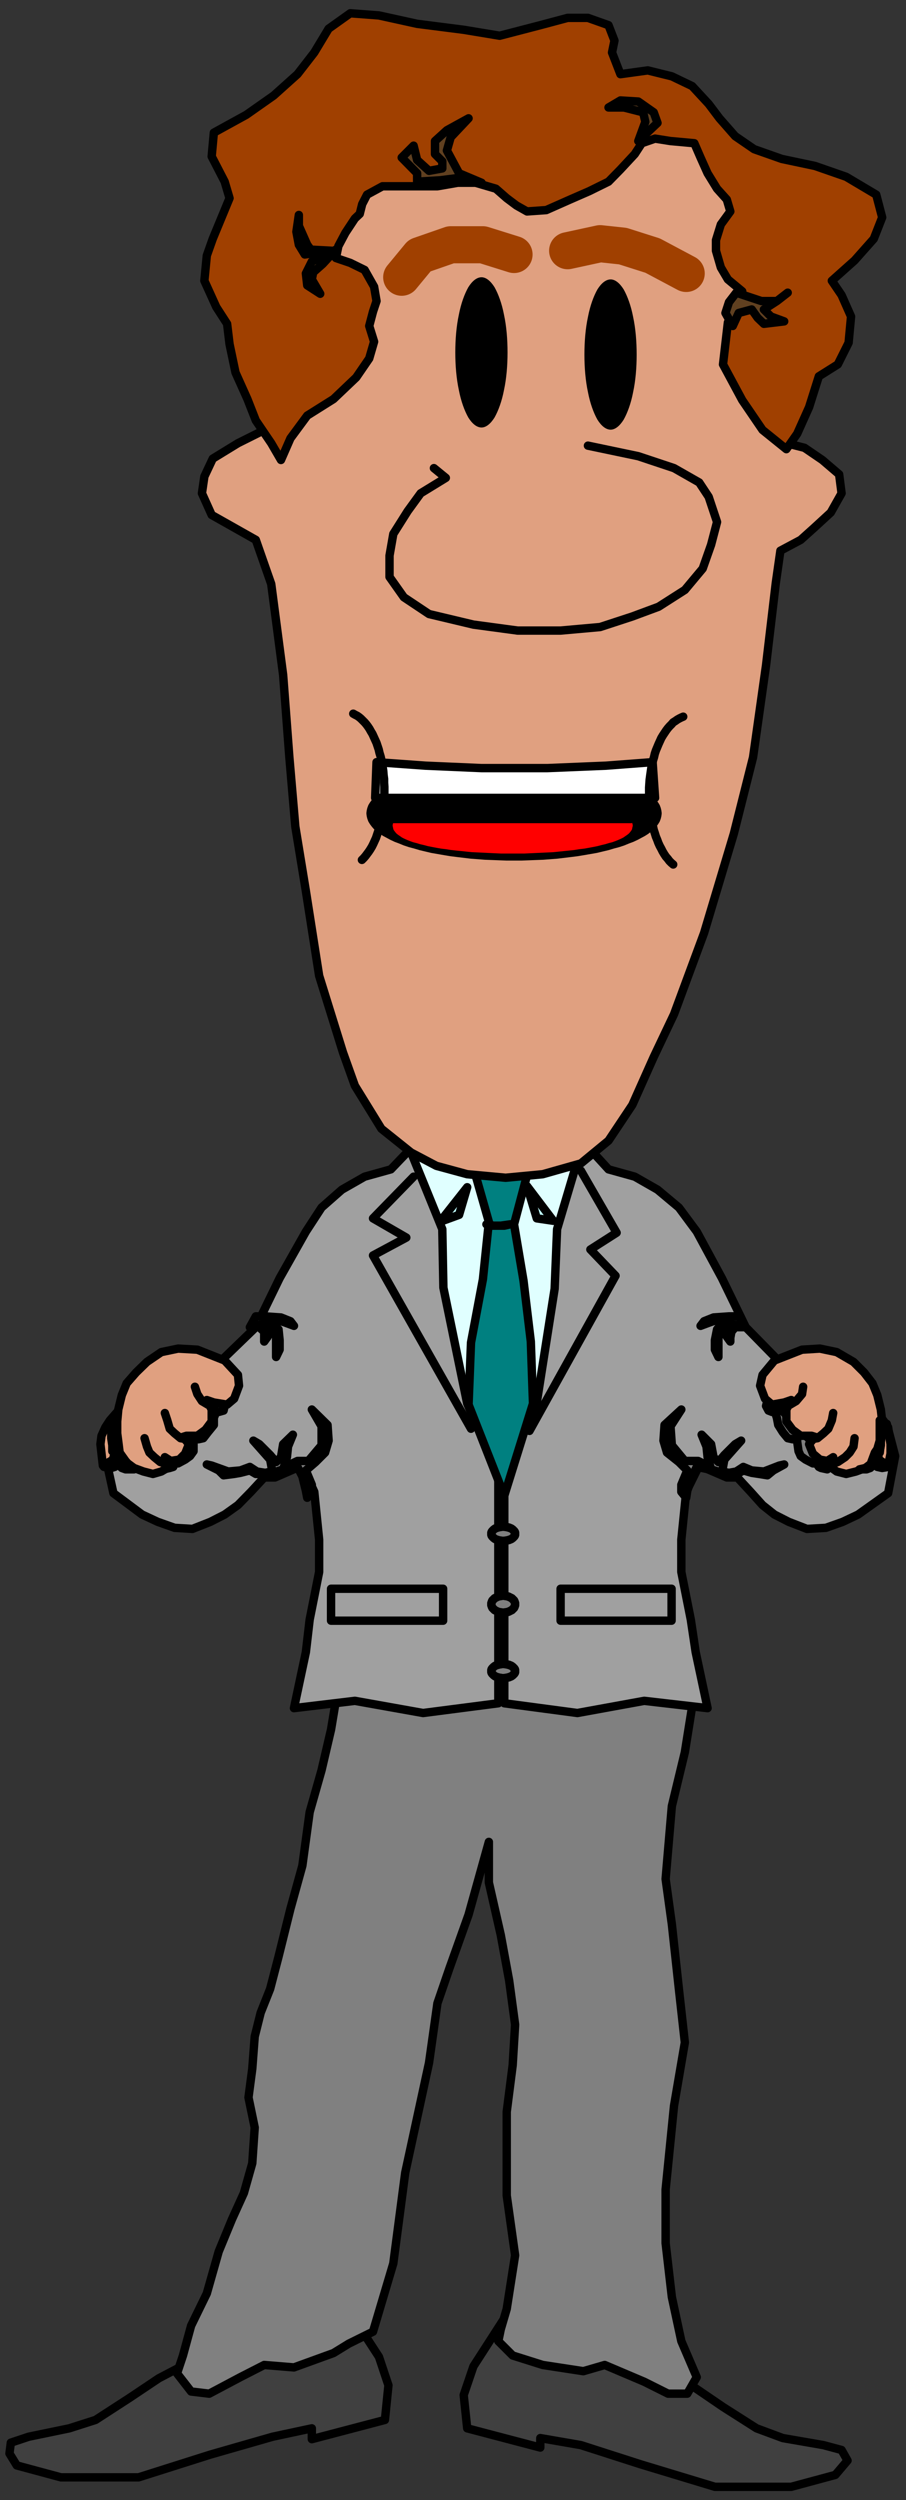 <?xml version="1.0" encoding="UTF-8" standalone="no"?>
<svg
   xmlns:ooo="http://xml.openoffice.org/svg/export"
   xmlns:dc="http://purl.org/dc/elements/1.1/"
   xmlns:cc="http://creativecommons.org/ns#"
   xmlns:rdf="http://www.w3.org/1999/02/22-rdf-syntax-ns#"
   xmlns:svg="http://www.w3.org/2000/svg"
   xmlns="http://www.w3.org/2000/svg"
   xmlns:sodipodi="http://sodipodi.sourceforge.net/DTD/sodipodi-0.dtd"
   xmlns:inkscape="http://www.inkscape.org/namespaces/inkscape"
   version="1.2"
   width="33.47mm"
   height="92.34mm"
   viewBox="0 0 3347 9234"
   preserveAspectRatio="xMidYMid"
   xml:space="preserve"
   id="svg277"
   sodipodi:docname="talk2.svg"
   style="fill-rule:evenodd;stroke-width:28.222;stroke-linejoin:round"
   inkscape:version="0.92.5 (2060ec1f9f, 2020-04-08)"><rect x="0" y="0" width="3347" height="9234" fill="#333333" stroke="none"/><sodipodi:namedview
   pagecolor="#ffffff"
   bordercolor="#666666"
   borderopacity="1"
   objecttolerance="10"
   gridtolerance="10"
   guidetolerance="10"
   inkscape:pageopacity="0"
   inkscape:pageshadow="2"
   inkscape:window-width="664"
   inkscape:window-height="487"
   id="namedview279"
   showgrid="false"
   inkscape:zoom="0.2102413"
   inkscape:cx="63.269292"
   inkscape:cy="174.50079"
   inkscape:window-x="0"
   inkscape:window-y="0"
   inkscape:window-maximized="0"
   inkscape:current-layer="svg277" />
 <defs
   class="ClipPathGroup"
   id="defs8">
  <clipPath
   id="presentation_clip_path"
   clipPathUnits="userSpaceOnUse">
   <rect
   x="0"
   y="0"
   width="21000"
   height="29700"
   id="rect2" />
  </clipPath>
  <clipPath
   id="presentation_clip_path_shrink"
   clipPathUnits="userSpaceOnUse">
   <rect
   x="21"
   y="29"
   width="20958"
   height="29641"
   id="rect5" />
  </clipPath>
 </defs>
 <defs
   class="TextShapeIndex"
   id="defs12">
  <g
   ooo:slide="id1"
   ooo:id-list="id3"
   id="g10" />
 </defs>
 <defs
   class="EmbeddedBulletChars"
   id="defs44">
  <g
   id="bullet-char-template-57356"
   transform="matrix(4.8828125e-4,0,0,-4.8828125e-4,0,0)">
   <path
   d="M 580,1141 1163,571 580,0 -4,571 Z"
   id="path14"
   inkscape:connector-curvature="0" />
  </g>
  <g
   id="bullet-char-template-57354"
   transform="matrix(4.8828125e-4,0,0,-4.8828125e-4,0,0)">
   <path
   d="M 8,1128 H 1137 V 0 H 8 Z"
   id="path17"
   inkscape:connector-curvature="0" />
  </g>
  <g
   id="bullet-char-template-10146"
   transform="matrix(4.8828125e-4,0,0,-4.8828125e-4,0,0)">
   <path
   d="M 174,0 602,739 174,1481 1456,739 Z M 1358,739 309,1346 659,739 Z"
   id="path20"
   inkscape:connector-curvature="0" />
  </g>
  <g
   id="bullet-char-template-10132"
   transform="matrix(4.8828125e-4,0,0,-4.8828125e-4,0,0)">
   <path
   d="M 2015,739 1276,0 H 717 l 543,543 H 174 v 393 h 1086 l -543,545 h 557 z"
   id="path23"
   inkscape:connector-curvature="0" />
  </g>
  <g
   id="bullet-char-template-10007"
   transform="matrix(4.8828125e-4,0,0,-4.8828125e-4,0,0)">
   <path
   d="m 0,-2 c -7,16 -16,29 -25,39 l 381,530 c -94,256 -141,385 -141,387 0,25 13,38 40,38 9,0 21,-2 34,-5 21,4 42,12 65,25 l 27,-13 111,-251 280,301 64,-25 24,25 c 21,-10 41,-24 62,-43 C 886,937 835,863 770,784 769,783 710,716 594,584 L 774,223 c 0,-27 -21,-55 -63,-84 l 16,-20 C 717,90 699,76 672,76 641,76 570,178 457,381 L 164,-76 c -22,-34 -53,-51 -92,-51 -42,0 -63,17 -64,51 -7,9 -10,24 -10,44 0,9 1,19 2,30 z"
   id="path26"
   inkscape:connector-curvature="0" />
  </g>
  <g
   id="bullet-char-template-10004"
   transform="matrix(4.8828125e-4,0,0,-4.8828125e-4,0,0)">
   <path
   d="M 285,-33 C 182,-33 111,30 74,156 52,228 41,333 41,471 c 0,78 14,145 41,201 34,71 87,106 158,106 53,0 88,-31 106,-94 l 23,-176 c 8,-64 28,-97 59,-98 l 735,706 c 11,11 33,17 66,17 42,0 63,-15 63,-46 V 965 c 0,-36 -10,-64 -30,-84 L 442,47 C 390,-6 338,-33 285,-33 Z"
   id="path29"
   inkscape:connector-curvature="0" />
  </g>
  <g
   id="bullet-char-template-9679"
   transform="matrix(4.8828125e-4,0,0,-4.8828125e-4,0,0)">
   <path
   d="M 813,0 C 632,0 489,54 383,161 276,268 223,411 223,592 c 0,181 53,324 160,431 106,107 249,161 430,161 179,0 323,-54 432,-161 108,-107 162,-251 162,-431 0,-180 -54,-324 -162,-431 C 1136,54 992,0 813,0 Z"
   id="path32"
   inkscape:connector-curvature="0" />
  </g>
  <g
   id="bullet-char-template-8226"
   transform="matrix(4.8828125e-4,0,0,-4.8828125e-4,0,0)">
   <path
   d="m 346,457 c -73,0 -137,26 -191,78 -54,51 -81,114 -81,188 0,73 27,136 81,188 54,52 118,78 191,78 73,0 134,-26 185,-79 51,-51 77,-114 77,-187 0,-75 -25,-137 -76,-188 -50,-52 -112,-78 -186,-78 z"
   id="path35"
   inkscape:connector-curvature="0" />
  </g>
  <g
   id="bullet-char-template-8211"
   transform="matrix(4.8828125e-4,0,0,-4.8828125e-4,0,0)">
   <path
   d="M -4,459 H 1135 V 606 H -4 Z"
   id="path38"
   inkscape:connector-curvature="0" />
  </g>
  <g
   id="bullet-char-template-61548"
   transform="matrix(4.8828125e-4,0,0,-4.8828125e-4,0,0)">
   <path
   d="m 173,740 c 0,163 58,303 173,419 116,115 255,173 419,173 163,0 302,-58 418,-173 116,-116 174,-256 174,-419 0,-163 -58,-303 -174,-418 C 1067,206 928,148 765,148 601,148 462,206 346,322 231,437 173,577 173,740 Z"
   id="path41"
   inkscape:connector-curvature="0" />
  </g>
 </defs>
 <g
   id="g49"
   transform="translate(-8826,-10233)">
  <g
   id="id2"
   class="Master_Slide">
   <g
   id="bg-id2"
   class="Background" />
   <g
   id="bo-id2"
   class="BackgroundObjects" />
  </g>
 </g>
 <g
   class="SlideGroup"
   id="g275"
   transform="translate(-8826,-10233)">
  <g
   id="g273">
   <g
   id="container-id1">
    <g
   id="id1"
   class="Slide"
   clip-path="url(#presentation_clip_path)">
     <g
   class="Page"
   id="g269">
      <g
   class="Graphic"
   id="g267">
       <g
   id="id3">
        <rect
   class="BoundingBox"
   x="8826"
   y="10233"
   width="3347"
   height="9234"
   id="rect51"
   style="fill:none;stroke:none" />
        <defs
   id="defs56">
         <clipPath
   id="clip_path_1"
   clipPathUnits="userSpaceOnUse">
          <path
   d="m 8826,10246 h 3337 v 9207 H 8826 Z"
   id="path53"
   inkscape:connector-curvature="0" />
         </clipPath>
        </defs>
        <g
   clip-path="url(#clip_path_1)"
   id="g264">
         <path
   d="m 10689,18796 199,31 137,53 168,75 106,49 88,44 110,75 124,79 97,36 150,26 67,18 22,39 -45,53 -163,44 h -282 l -274,-83 -221,-71 -150,-26 v 35 l -270,-71 -13,-123 36,-106 z"
   id="path58"
   inkscape:connector-curvature="0"
   style="fill:#404040;stroke:none" />
         <path
   d="m 10689,18796 199,31 137,53 168,75 106,49 88,44 110,75 124,79 97,36 150,26 67,18 22,39 -45,53 -163,44 h -282 l -274,-83 -221,-71 -150,-26 v 35 l -270,-71 -13,-123 36,-106 z"
   id="path60"
   inkscape:connector-curvature="0"
   style="fill:none;stroke:#000000;stroke-width:31;stroke-linecap:round;stroke-linejoin:round" />
         <path
   d="m 10111,18761 -194,35 -137,49 -177,75 -106,53 -84,44 -106,71 -128,83 -97,31 -150,31 -66,22 -5,40 27,44 163,44 h 287 l 265,-84 230,-66 145,-31 v 40 l 270,-71 13,-128 -35,-105 z"
   id="path62"
   inkscape:connector-curvature="0"
   style="fill:#404040;stroke:none" />
         <path
   d="m 10111,18761 -194,35 -137,49 -177,75 -106,53 -84,44 -106,71 -128,83 -97,31 -150,31 -66,22 -5,40 27,44 163,44 h 287 l 265,-84 230,-66 145,-31 v 40 l 270,-71 13,-128 -35,-105 z"
   id="path64"
   inkscape:connector-curvature="0"
   style="fill:none;stroke:#000000;stroke-width:31;stroke-linecap:round;stroke-linejoin:round" />
         <path
   d="m 10204,16251 -111,150 -22,88 -22,132 -35,150 -44,155 -27,198 -44,159 -44,177 -31,119 -35,88 -22,88 -9,119 -14,106 23,111 -9,132 -31,110 -44,97 -49,119 -44,155 -58,119 -30,110 -22,66 52,67 67,8 115,-61 88,-45 110,9 146,-53 57,-35 89,-44 75,-252 44,-335 44,-203 44,-203 31,-220 44,-128 71,-199 75,-269 v 150 l 44,194 31,168 22,163 -9,150 -22,172 v 168 141 l 31,221 -31,198 -22,75 -9,44 53,53 111,35 150,23 79,-23 146,62 88,44 h 71 l 35,-61 -57,-133 -35,-163 -23,-199 v -198 l 31,-309 40,-234 -22,-198 -26,-239 -23,-167 23,-269 48,-199 31,-194 -168,-181 -110,-132 -150,66 -283,22 -225,-35 z"
   id="path66"
   inkscape:connector-curvature="0"
   style="fill:#808080;stroke:none" />
         <path
   d="m 10204,16251 -111,150 -22,88 -22,132 -35,150 -44,155 -27,198 -44,159 -44,177 -31,119 -35,88 -22,88 -9,119 -14,106 23,111 -9,132 -31,110 -44,97 -49,119 -44,155 -58,119 -30,110 -22,66 52,67 67,8 115,-61 88,-45 110,9 146,-53 57,-35 89,-44 75,-252 44,-335 44,-203 44,-203 31,-220 44,-128 71,-199 75,-269 v 150 l 44,194 31,168 22,163 -9,150 -22,172 v 168 141 l 31,221 -31,198 -22,75 -9,44 53,53 111,35 150,23 79,-23 146,62 88,44 h 71 l 35,-61 -57,-133 -35,-163 -23,-199 v -198 l 31,-309 40,-234 -22,-198 -26,-239 -23,-167 23,-269 48,-199 31,-194 -168,-181 -110,-132 -150,66 -283,22 -225,-35 z"
   id="path68"
   inkscape:connector-curvature="0"
   style="fill:none;stroke:#000000;stroke-width:31;stroke-linecap:round;stroke-linejoin:round" />
         <path
   d="m 9245,15492 376,-212 150,-145 88,-181 97,-172 58,-89 75,-66 84,-48 97,-27 88,-92 203,30 106,-13 v 2047 l -278,36 -252,-45 -225,27 44,-207 14,-120 35,-176 v -119 l -18,-177 -44,-97 -101,44 h -40 l -49,53 -48,49 -49,35 -53,27 -66,26 -66,-4 -62,-22 -58,-27 -106,-79 -30,-137 z"
   id="path70"
   inkscape:connector-curvature="0"
   style="fill:#a0a0a0;stroke:none" />
         <path
   d="m 9245,15492 376,-212 150,-145 88,-181 97,-172 58,-89 75,-66 84,-48 97,-27 88,-92 203,30 106,-13 v 2047 l -278,36 -252,-45 -225,27 44,-207 14,-120 35,-176 v -119 l -18,-177 -44,-97 -101,44 h -40 l -49,53 -48,49 -49,35 -53,27 -66,26 -66,-4 -62,-22 -58,-27 -106,-79 -30,-137 z"
   id="path72"
   inkscape:connector-curvature="0"
   style="fill:none;stroke:#000000;stroke-width:31;stroke-linecap:round;stroke-linejoin:round" />
         <path
   d="m 9978,15439 36,62 v 70 l -49,58 h -40 l -83,39 83,-17 18,35 13,53 5,26 17,-22 v -26 l -22,-53 36,-31 35,-35 13,-44 -4,-58 z"
   id="path74"
   inkscape:connector-curvature="0"
   style="fill:#808080;stroke:none" />
         <path
   d="m 9978,15439 36,62 v 70 l -49,58 h -40 l -83,39 83,-17 18,35 13,53 5,26 17,-22 v -26 l -22,-53 36,-31 35,-35 13,-44 -4,-58 z"
   id="path76"
   inkscape:connector-curvature="0"
   style="fill:none;stroke:#000000;stroke-width:31;stroke-linecap:round;stroke-linejoin:round" />
         <path
   d="m 9833,15673 -9,-49 -62,-70 22,13 40,40 22,26 18,-18 8,-48 36,-35 -18,44 -4,39 -14,45 z"
   id="path78"
   inkscape:connector-curvature="0"
   style="fill:#808080;stroke:none" />
         <path
   d="m 9833,15673 -9,-49 -62,-70 22,13 40,40 22,26 18,-18 8,-48 36,-35 -18,44 -4,39 -14,45 z"
   id="path80"
   inkscape:connector-curvature="0"
   style="fill:none;stroke:#000000;stroke-width:31;stroke-linecap:round;stroke-linejoin:round" />
         <path
   d="m 9749,15135 h 35 l 18,17 v 22 14 l 13,-18 v -27 l -18,-13 -13,-4 31,9 22,22 9,13 v 48 27 l 13,-27 v -35 l -4,-40 -27,-26 -26,-4 48,-5 27,9 35,13 -13,-17 -35,-14 -58,-4 h -13 -22 z"
   id="path82"
   inkscape:connector-curvature="0"
   style="fill:#808080;stroke:none" />
         <path
   d="m 9749,15135 h 35 l 18,17 v 22 14 l 13,-18 v -27 l -18,-13 -13,-4 31,9 22,22 9,13 v 48 27 l 13,-27 v -35 l -4,-40 -27,-26 -26,-4 48,-5 27,9 35,13 -13,-17 -35,-14 -58,-4 h -13 -22 z"
   id="path84"
   inkscape:connector-curvature="0"
   style="fill:none;stroke:#000000;stroke-width:31;stroke-linecap:round;stroke-linejoin:round" />
         <path
   d="m 12102,15492 -379,-212 -142,-145 -88,-181 -93,-172 -66,-89 -79,-66 -84,-48 -97,-27 -84,-92 -199,30 -102,-13 v 2047 l 270,36 247,-45 234,27 -44,-207 -18,-120 -35,-176 v -119 l 18,-177 48,-97 102,44 h 39 l 49,53 44,49 44,35 53,27 67,26 70,-4 62,-22 57,-27 111,-79 26,-137 z"
   id="path86"
   inkscape:connector-curvature="0"
   style="fill:#a0a0a0;stroke:none" />
         <path
   d="m 12102,15492 -379,-212 -142,-145 -88,-181 -93,-172 -66,-89 -79,-66 -84,-48 -97,-27 -84,-92 -199,30 -102,-13 v 2047 l 270,36 247,-45 234,27 -44,-207 -18,-120 -35,-176 v -119 l 18,-177 48,-97 102,44 h 39 l 49,53 44,49 44,35 53,27 67,26 70,-4 62,-22 57,-27 111,-79 26,-137 z"
   id="path88"
   inkscape:connector-curvature="0"
   style="fill:none;stroke:#000000;stroke-width:31;stroke-linecap:round;stroke-linejoin:round" />
         <path
   d="m 11343,15439 -40,62 5,70 48,58 h 49 l 79,39 -84,-17 -17,35 -18,53 -4,26 -18,-22 v -26 l 22,-53 -31,-31 -44,-35 -13,-44 4,-58 z"
   id="path90"
   inkscape:connector-curvature="0"
   style="fill:#808080;stroke:none" />
         <path
   d="m 11343,15439 -40,62 5,70 48,58 h 49 l 79,39 -84,-17 -17,35 -18,53 -4,26 -18,-22 v -26 l 22,-53 -31,-31 -44,-35 -13,-44 4,-58 z"
   id="path92"
   inkscape:connector-curvature="0"
   style="fill:none;stroke:#000000;stroke-width:31;stroke-linecap:round;stroke-linejoin:round" />
         <path
   d="m 11493,15673 9,-49 62,-70 -22,13 -40,40 -22,26 -18,-18 -9,-48 -35,-35 18,44 4,39 13,45 z"
   id="path94"
   inkscape:connector-curvature="0"
   style="fill:#808080;stroke:none" />
         <path
   d="m 11493,15673 9,-49 62,-70 -22,13 -40,40 -22,26 -18,-18 -9,-48 -35,-35 18,44 4,39 13,45 z"
   id="path96"
   inkscape:connector-curvature="0"
   style="fill:none;stroke:#000000;stroke-width:31;stroke-linecap:round;stroke-linejoin:round" />
         <path
   d="m 11577,15135 h -35 l -14,17 -4,22 v 14 l -13,-18 v -27 l 17,-13 14,-4 -31,9 -18,22 -13,13 v 48 27 l -13,-27 v -35 l 8,-40 22,-26 27,-4 -49,-5 -26,9 -35,13 13,-17 35,-14 57,-4 h 14 22 z"
   id="path98"
   inkscape:connector-curvature="0"
   style="fill:#808080;stroke:none" />
         <path
   d="m 11577,15135 h -35 l -14,17 -4,22 v 14 l -13,-18 v -27 l 17,-13 14,-4 -31,9 -18,22 -13,13 v 48 27 l -13,-27 v -35 l 8,-40 22,-26 27,-4 -49,-5 -26,9 -35,13 13,-17 35,-14 57,-4 h 14 22 z"
   id="path100"
   inkscape:connector-curvature="0"
   style="fill:none;stroke:#000000;stroke-width:31;stroke-linecap:round;stroke-linejoin:round" />
         <path
   d="m 10354,14579 -150,154 123,71 -123,66 362,640"
   id="path102"
   inkscape:connector-curvature="0"
   style="fill:none;stroke:#000000;stroke-width:31;stroke-linecap:round;stroke-linejoin:round" />
         <path
   d="m 10972,14557 132,229 -97,62 93,97 -318,573"
   id="path104"
   inkscape:connector-curvature="0"
   style="fill:none;stroke:#000000;stroke-width:31;stroke-linecap:round;stroke-linejoin:round" />
         <path
   d="m 10327,14446 133,327 4,216 88,428 36,84 70,106 98,-71 53,-123 66,-420 9,-220 88,-296 -119,-4 -119,13 h -102 l -221,-40 z"
   id="path106"
   inkscape:connector-curvature="0"
   style="fill:#e0ffff;stroke:none" />
         <path
   d="m 10327,14446 133,327 4,216 88,428 36,84 70,106 98,-71 53,-123 66,-420 9,-220 88,-296 -119,-4 -119,13 h -102 l -221,-40 z"
   id="path108"
   inkscape:connector-curvature="0"
   style="fill:none;stroke:#000000;stroke-width:31;stroke-linecap:round;stroke-linejoin:round" />
         <path
   d="m 10658,14460 -75,114 49,172 -22,212 -44,234 -9,229 132,336 106,-340 -8,-229 -27,-225 -35,-208 48,-181 -48,-97 z"
   id="path110"
   inkscape:connector-curvature="0"
   style="fill:#008080;stroke:none" />
         <path
   d="m 10658,14460 -75,114 49,172 -22,212 -44,234 -9,229 132,336 106,-340 -8,-229 -27,-225 -35,-208 48,-181 -48,-97 z"
   id="path112"
   inkscape:connector-curvature="0"
   style="fill:none;stroke:#000000;stroke-width:31;stroke-linecap:round;stroke-linejoin:round" />
         <path
   d="m 10451,14746 101,-128 -30,102 z"
   id="path114"
   inkscape:connector-curvature="0"
   style="fill:#c0ffff;stroke:none" />
         <path
   d="m 10451,14746 101,-128 -30,102 z"
   id="path116"
   inkscape:connector-curvature="0"
   style="fill:none;stroke:#000000;stroke-width:31;stroke-linecap:round;stroke-linejoin:round" />
         <path
   d="m 10870,14742 -97,-128 36,119 z"
   id="path118"
   inkscape:connector-curvature="0"
   style="fill:#c0ffff;stroke:none" />
         <path
   d="m 10870,14742 -97,-128 36,119 z"
   id="path120"
   inkscape:connector-curvature="0"
   style="fill:none;stroke:#000000;stroke-width:31;stroke-linecap:round;stroke-linejoin:round" />
         <path
   d="m 10623,14755 27,5 h 26 l 35,-5 -22,5 h -48 z"
   id="path122"
   inkscape:connector-curvature="0"
   style="fill:#006060;stroke:none" />
         <path
   d="m 10623,14755 27,5 h 26 l 35,-5 -22,5 h -48 z"
   id="path124"
   inkscape:connector-curvature="0"
   style="fill:none;stroke:#000000;stroke-width:31;stroke-linecap:round;stroke-linejoin:round" />
         <path
   d="m 10732,16163 c 0,5 -2,10 -6,15 -4,4 -9,8 -16,11 -6,3 -14,4 -21,4 -8,0 -16,-1 -22,-4 -7,-3 -12,-7 -16,-11 -4,-5 -6,-10 -6,-15 0,-6 2,-11 6,-16 4,-4 9,-8 16,-11 6,-3 14,-4 22,-4 7,0 15,1 21,4 7,3 12,7 16,11 4,5 6,10 6,16 z"
   id="path126"
   inkscape:connector-curvature="0"
   style="fill:#808080;stroke:none" />
         <path
   d="m 10729,16158 v -1 -1 0 -1 -1 l -1,-1 v -1 -1 0 l -1,-1 v -1 -1 l -1,-1 v 0 -1 l -1,-1 v -1 h -1 l -1,-1 v -1 h -1 v -1 l -1,-1 h -1 v -1 l -1,-1 h -1 l -1,-1 v -1 h -1 l -1,-1 h -1 l -1,-1 h -1 l -1,-1 h -1 l -1,-1 h -1 l -1,-1 h -1 l -1,-1 h -1 -1 l -1,-1 h -1 -1 -1 l -1,-1 h -1 -2 -1 -1 l -1,-1 h -1 -1 -1 -2 -1 -1 v 0 h -1 -1 -2 -1 -1 -1 l -1,1 h -1 -1 -2 -1 l -1,1 h -1 -1 -1 l -1,1 h -1 -1 l -1,1 h -1 l -1,1 h -1 l -1,1 h -1 l -1,1 h -1 l -1,1 h -1 l -1,1 h -1 v 1 l -1,1 h -1 l -1,1 v 1 h -1 l -1,1 v 1 h -1 v 1 l -1,1 h -1 v 1 l -1,1 v 1 0 l -1,1 v 1 1 l -1,1 v 0 1 1 l -1,1 v 1 1 0 1 1 0 1 1 0 1 1 l 1,1 v 1 1 0 l 1,1 v 1 1 l 1,1 v 0 1 l 1,1 v 1 h 1 l 1,1 v 1 h 1 v 1 l 1,1 h 1 v 1 l 1,1 h 1 l 1,1 v 1 h 1 l 1,1 h 1 l 1,1 h 1 l 1,1 h 1 l 1,1 h 1 l 1,1 h 1 l 1,1 h 1 1 l 1,1 h 1 1 1 l 1,1 h 1 2 1 1 l 1,1 h 1 1 1 2 1 1 v 0 h 1 1 2 1 1 1 l 1,-1 h 1 1 2 1 l 1,-1 h 1 1 1 l 1,-1 h 1 1 l 1,-1 h 1 l 1,-1 h 1 l 1,-1 h 1 l 1,-1 h 1 l 1,-1 h 1 l 1,-1 h 1 v -1 l 1,-1 h 1 l 1,-1 v -1 h 1 l 1,-1 v -1 h 1 v -1 l 1,-1 h 1 v -1 l 1,-1 v -1 0 l 1,-1 v -1 -1 l 1,-1 v 0 -1 -1 l 1,-1 v -1 -1 0 -1 z"
   id="path128"
   inkscape:connector-curvature="0"
   style="fill:none;stroke:#000000;stroke-width:31;stroke-linecap:round;stroke-linejoin:round" />
         <path
   d="m 10732,16407 c 0,5 -2,10 -6,14 -4,4 -9,8 -16,10 -6,3 -14,4 -21,4 -8,0 -16,-1 -22,-4 -7,-2 -12,-6 -16,-10 -4,-4 -6,-9 -6,-14 0,-5 2,-10 6,-14 4,-4 9,-8 16,-10 6,-3 14,-4 22,-4 7,0 15,1 21,4 7,2 12,6 16,10 4,4 6,9 6,14 z"
   id="path130"
   inkscape:connector-curvature="0"
   style="fill:#808080;stroke:none" />
         <path
   d="m 10729,16405 v -1 0 -1 -1 -1 h -1 v -1 -1 -1 h -1 v -1 l -1,-1 v 0 -1 l -1,-1 h -1 v -1 l -1,-1 v 0 l -1,-1 -1,-1 v 0 l -1,-1 h -1 l -1,-1 -1,-1 v 0 l -1,-1 h -1 l -1,-1 h -1 l -1,-1 h -1 -1 l -1,-1 h -1 l -1,-1 h -1 -2 l -1,-1 h -1 -1 -1 l -1,-1 h -2 -1 -1 -1 l -1,-1 h -2 -1 -1 -1 -2 -1 v 0 h -1 -2 -1 -1 -1 -2 l -1,1 h -1 -1 -1 -2 l -1,1 h -1 -1 -1 l -1,1 h -2 -1 l -1,1 h -1 l -1,1 h -1 -1 l -1,1 h -1 l -1,1 h -1 l -1,1 v 0 l -1,1 -1,1 h -1 l -1,1 v 0 l -1,1 -1,1 v 0 l -1,1 v 1 h -1 l -1,1 v 1 0 l -1,1 v 1 h -1 v 1 1 1 h -1 v 1 1 1 0 1 0 1 0 1 1 1 h 1 v 1 1 1 h 1 v 1 l 1,1 v 0 1 l 1,1 h 1 v 1 l 1,1 v 0 l 1,1 1,1 v 0 l 1,1 h 1 l 1,1 1,1 v 0 l 1,1 h 1 l 1,1 h 1 l 1,1 h 1 1 l 1,1 h 1 l 1,1 h 1 2 l 1,1 h 1 1 1 l 1,1 h 2 1 1 1 l 1,1 h 2 1 1 1 2 1 v 0 h 1 2 1 1 1 2 l 1,-1 h 1 1 1 2 l 1,-1 h 1 1 1 l 1,-1 h 2 1 l 1,-1 h 1 l 1,-1 h 1 1 l 1,-1 h 1 l 1,-1 h 1 l 1,-1 v 0 l 1,-1 1,-1 h 1 l 1,-1 v 0 l 1,-1 1,-1 v 0 l 1,-1 v -1 h 1 l 1,-1 v -1 0 l 1,-1 v -1 h 1 v -1 -1 -1 h 1 v -1 -1 -1 0 z"
   id="path132"
   inkscape:connector-curvature="0"
   style="fill:none;stroke:#000000;stroke-width:31;stroke-linecap:round;stroke-linejoin:round" />
         <path
   d="m 10732,15899 c 0,5 -2,10 -6,14 -4,4 -9,8 -16,10 -6,3 -14,4 -21,4 -8,0 -16,-1 -22,-4 -7,-2 -12,-6 -16,-10 -4,-4 -6,-9 -6,-14 0,-5 2,-10 6,-14 4,-4 9,-8 16,-10 6,-3 14,-4 22,-4 7,0 15,1 21,4 7,2 12,6 16,10 4,4 6,9 6,14 z"
   id="path134"
   inkscape:connector-curvature="0"
   style="fill:#808080;stroke:none" />
         <path
   d="m 10729,15898 v -1 0 -1 -1 -1 h -1 v -1 -1 -1 h -1 v -1 l -1,-1 v 0 -1 l -1,-1 h -1 v -1 l -1,-1 v 0 l -1,-1 -1,-1 v 0 l -1,-1 h -1 l -1,-1 -1,-1 v 0 l -1,-1 h -1 l -1,-1 h -1 l -1,-1 h -1 -1 l -1,-1 h -1 l -1,-1 h -1 -2 l -1,-1 h -1 -1 -1 l -1,-1 h -2 -1 -1 -1 l -1,-1 h -2 -1 -1 -1 -2 -1 v 0 h -1 -2 -1 -1 -1 -2 l -1,1 h -1 -1 -1 -2 l -1,1 h -1 -1 -1 l -1,1 h -2 -1 l -1,1 h -1 l -1,1 h -1 -1 l -1,1 h -1 l -1,1 h -1 l -1,1 v 0 l -1,1 -1,1 h -1 l -1,1 v 0 l -1,1 -1,1 v 0 l -1,1 v 1 h -1 l -1,1 v 1 0 l -1,1 v 1 h -1 v 1 1 1 h -1 v 1 1 1 0 1 0 1 0 1 1 1 h 1 v 1 1 1 h 1 v 1 l 1,1 v 0 1 l 1,1 h 1 v 1 l 1,1 v 0 l 1,1 1,1 v 0 l 1,1 h 1 l 1,1 1,1 v 0 l 1,1 h 1 l 1,1 h 1 l 1,1 h 1 1 l 1,1 h 1 l 1,1 h 1 2 l 1,1 h 1 1 1 l 1,1 h 2 1 1 1 l 1,1 h 2 1 1 1 2 1 v 0 h 1 2 1 1 1 2 l 1,-1 h 1 1 1 2 l 1,-1 h 1 1 1 l 1,-1 h 2 1 l 1,-1 h 1 l 1,-1 h 1 1 l 1,-1 h 1 l 1,-1 h 1 l 1,-1 v 0 l 1,-1 1,-1 h 1 l 1,-1 v 0 l 1,-1 1,-1 v 0 l 1,-1 v -1 h 1 l 1,-1 v -1 0 l 1,-1 v -1 h 1 v -1 -1 -1 h 1 v -1 -1 -1 0 z"
   id="path136"
   inkscape:connector-curvature="0"
   style="fill:none;stroke:#000000;stroke-width:31;stroke-linecap:round;stroke-linejoin:round" />
         <path
   d="m 10049,16101 h 414 v 118 h -414 z"
   id="path138"
   inkscape:connector-curvature="0"
   style="fill:#a0a0a0;stroke:none" />
         <path
   d="m 10049,16101 h 414 v 118 h -414 z"
   id="path140"
   inkscape:connector-curvature="0"
   style="fill:none;stroke:#000000;stroke-width:31;stroke-linecap:round;stroke-linejoin:round" />
         <path
   d="m 10897,16101 h 410 v 118 h -410 z"
   id="path142"
   inkscape:connector-curvature="0"
   style="fill:#a0a0a0;stroke:none" />
         <path
   d="m 10897,16101 h 410 v 118 h -410 z"
   id="path144"
   inkscape:connector-curvature="0"
   style="fill:none;stroke:#000000;stroke-width:31;stroke-linecap:round;stroke-linejoin:round" />
         <path
   d="m 9259,15448 -27,31 -17,26 -14,31 -4,31 4,35 5,44 92,-53 z"
   id="path146"
   inkscape:connector-curvature="0"
   style="fill:#e0a080;stroke:none" />
         <path
   d="m 9259,15448 -27,31 -17,26 -14,31 -4,31 4,35 5,44 92,-53 z"
   id="path148"
   inkscape:connector-curvature="0"
   style="fill:none;stroke:#000000;stroke-width:31;stroke-linecap:round;stroke-linejoin:round" />
         <path
   d="m 9652,15390 -243,252 22,18 22,-5 13,-4 5,-13 h 13 l 26,-14 18,-13 13,-18 v -35 -9 h 18 l 18,-4 17,-22 22,-27 v -26 l 5,-13 v -9 h 13 l 18,-5 4,-17 z"
   id="path150"
   inkscape:connector-curvature="0"
   style="fill:#808080;stroke:none" />
         <path
   d="m 9652,15390 -243,252 22,18 22,-5 13,-4 5,-13 h 13 l 26,-14 18,-13 13,-18 v -35 -9 h 18 l 18,-4 17,-22 22,-27 v -26 l 5,-13 v -9 h 13 l 18,-5 4,-17 z"
   id="path152"
   inkscape:connector-curvature="0"
   style="fill:none;stroke:#000000;stroke-width:31;stroke-linecap:round;stroke-linejoin:round" />
         <path
   d="m 9555,15218 101,40 49,53 4,40 -18,48 -26,22 -49,-8 -26,-9 18,35 v 44 l -23,31 -30,22 h -40 l -13,4 22,27 -14,35 -22,22 -31,5 -22,-14 9,40 -22,13 -31,9 -35,-9 -35,-13 -23,-17 -8,-9 -22,-31 -5,-40 -4,-31 v -44 l 4,-44 13,-53 18,-44 35,-40 40,-39 53,-36 62,-13 z"
   id="path154"
   inkscape:connector-curvature="0"
   style="fill:#e0a080;stroke:none" />
         <path
   d="m 9555,15218 101,40 49,53 4,40 -18,48 -26,22 -49,-8 -26,-9 18,35 v 44 l -23,31 -30,22 h -40 l -13,4 22,27 -14,35 -22,22 -31,5 -22,-14 9,40 -22,13 -31,9 -35,-9 -35,-13 -23,-17 -8,-9 -22,-31 -5,-40 -4,-31 v -44 l 4,-44 13,-53 18,-44 35,-40 40,-39 53,-36 62,-13 z"
   id="path156"
   inkscape:connector-curvature="0"
   style="fill:none;stroke:#000000;stroke-width:31;stroke-linecap:round;stroke-linejoin:round" />
         <path
   d="m 9546,15355 9,27 17,26 22,13 22,9"
   id="path158"
   inkscape:connector-curvature="0"
   style="fill:none;stroke:#000000;stroke-width:31;stroke-linecap:round;stroke-linejoin:round" />
         <path
   d="m 9435,15452 9,27 9,31 18,17 22,18 26,4"
   id="path160"
   inkscape:connector-curvature="0"
   style="fill:none;stroke:#000000;stroke-width:31;stroke-linecap:round;stroke-linejoin:round" />
         <path
   d="m 9360,15545 9,31 9,22 18,17 22,18 31,9"
   id="path162"
   inkscape:connector-curvature="0"
   style="fill:none;stroke:#000000;stroke-width:31;stroke-linecap:round;stroke-linejoin:round" />
         <path
   d="m 9272,15633 -9,-13 h -4 l -18,13 9,-35 -9,-5 v -22 l -4,-26 v -31 l 4,-35 v 39 36 l 9,31 9,13 z"
   id="path164"
   inkscape:connector-curvature="0"
   style="fill:#c08040;stroke:none" />
         <path
   d="m 9272,15633 -9,-13 h -4 l -18,13 9,-35 -9,-5 v -22 l -4,-26 v -31 l 4,-35 v 39 36 l 9,31 9,13 z"
   id="path166"
   inkscape:connector-curvature="0"
   style="fill:none;stroke:#000000;stroke-width:31;stroke-linecap:round;stroke-linejoin:round" />
         <path
   d="m 9652,15682 39,-5 23,-4 35,-9 22,13 h 18 17 l 22,-9 -22,5 -31,-5 -26,-17 -35,13 -45,4 -61,-22 -18,-4 44,22 z"
   id="path168"
   inkscape:connector-curvature="0"
   style="fill:#808080;stroke:none" />
         <path
   d="m 9652,15682 39,-5 23,-4 35,-9 22,13 h 18 17 l 22,-9 -22,5 -31,-5 -26,-17 -35,13 -45,4 -61,-22 -18,-4 44,22 z"
   id="path170"
   inkscape:connector-curvature="0"
   style="fill:none;stroke:#000000;stroke-width:31;stroke-linecap:round;stroke-linejoin:round" />
         <path
   d="m 9210,15651 18,-5 h 9 l 13,-8 h 9 13 l 9,8 13,9 27,5 h -18 -13 l -14,-5 -13,-13 -9,4 -4,5 -13,4 z"
   id="path172"
   inkscape:connector-curvature="0"
   style="fill:#808080;stroke:none" />
         <path
   d="m 9210,15651 18,-5 h 9 l 13,-8 h 9 13 l 9,8 13,9 27,5 h -18 -13 l -14,-5 -13,-13 -9,4 -4,5 -13,4 z"
   id="path174"
   inkscape:connector-curvature="0"
   style="fill:none;stroke:#000000;stroke-width:31;stroke-linecap:round;stroke-linejoin:round" />
         <path
   d="m 12058,15448 31,31 18,26 4,31 5,31 v 35 l -9,44 -84,-53 z"
   id="path176"
   inkscape:connector-curvature="0"
   style="fill:#e0a080;stroke:none" />
         <path
   d="m 12058,15448 31,31 18,26 4,31 5,31 v 35 l -9,44 -84,-53 z"
   id="path178"
   inkscape:connector-curvature="0"
   style="fill:none;stroke:#000000;stroke-width:31;stroke-linecap:round;stroke-linejoin:round" />
         <path
   d="m 11665,15390 239,252 -22,18 -23,-5 -8,-4 -9,-13 h -13 l -27,-14 -18,-13 -8,-18 -5,-35 v -9 h -17 l -18,-4 -18,-22 -17,-27 -5,-26 -4,-13 v -9 h -14 l -13,-5 -9,-17 z"
   id="path180"
   inkscape:connector-curvature="0"
   style="fill:#808080;stroke:none" />
         <path
   d="m 11665,15390 239,252 -22,18 -23,-5 -8,-4 -9,-13 h -13 l -27,-14 -18,-13 -8,-18 -5,-35 v -9 h -17 l -18,-4 -18,-22 -17,-27 -5,-26 -4,-13 v -9 h -14 l -13,-5 -9,-17 z"
   id="path182"
   inkscape:connector-curvature="0"
   style="fill:none;stroke:#000000;stroke-width:31;stroke-linecap:round;stroke-linejoin:round" />
         <path
   d="m 11789,15218 -102,40 -44,53 -9,40 18,48 26,22 45,-8 26,-9 -18,35 v 44 l 23,31 30,22 h 40 l 13,4 -22,27 14,35 26,22 27,5 22,-14 -5,40 18,13 35,9 36,-9 35,-13 22,-17 9,-9 22,-31 4,-40 5,-31 v -44 l -5,-44 -13,-53 -18,-44 -31,-40 -39,-39 -62,-36 -62,-13 z"
   id="path184"
   inkscape:connector-curvature="0"
   style="fill:#e0a080;stroke:none" />
         <path
   d="m 11789,15218 -102,40 -44,53 -9,40 18,48 26,22 45,-8 26,-9 -18,35 v 44 l 23,31 30,22 h 40 l 13,4 -22,27 14,35 26,22 27,5 22,-14 -5,40 18,13 35,9 36,-9 35,-13 22,-17 9,-9 22,-31 4,-40 5,-31 v -44 l -5,-44 -13,-53 -18,-44 -31,-40 -39,-39 -62,-36 -62,-13 z"
   id="path186"
   inkscape:connector-curvature="0"
   style="fill:none;stroke:#000000;stroke-width:31;stroke-linecap:round;stroke-linejoin:round" />
         <path
   d="m 11793,15355 -4,27 -22,26 -22,13 -22,9"
   id="path188"
   inkscape:connector-curvature="0"
   style="fill:none;stroke:#000000;stroke-width:31;stroke-linecap:round;stroke-linejoin:round" />
         <path
   d="m 11904,15452 -5,27 -13,31 -18,17 -22,18 -26,4"
   id="path190"
   inkscape:connector-curvature="0"
   style="fill:none;stroke:#000000;stroke-width:31;stroke-linecap:round;stroke-linejoin:round" />
         <path
   d="m 11983,15545 -4,31 -14,22 -17,17 -27,18 -26,9"
   id="path192"
   inkscape:connector-curvature="0"
   style="fill:none;stroke:#000000;stroke-width:31;stroke-linecap:round;stroke-linejoin:round" />
         <path
   d="m 12045,15633 9,-13 h 4 l 18,13 -9,-35 9,-5 4,-22 v -26 -31 l -4,-35 v 39 36 l -9,31 -9,13 z"
   id="path194"
   inkscape:connector-curvature="0"
   style="fill:#c08040;stroke:none" />
         <path
   d="m 12045,15633 9,-13 h 4 l 18,13 -9,-35 9,-5 4,-22 v -26 -31 l -4,-35 v 39 36 l -9,31 -9,13 z"
   id="path196"
   inkscape:connector-curvature="0"
   style="fill:none;stroke:#000000;stroke-width:31;stroke-linecap:round;stroke-linejoin:round" />
         <path
   d="m 11661,15682 -31,-5 -27,-4 -31,-9 -22,13 h -17 -18 l -22,-9 26,5 27,-5 26,-17 31,13 45,4 57,-22 18,-4 -40,22 z"
   id="path198"
   inkscape:connector-curvature="0"
   style="fill:#808080;stroke:none" />
         <path
   d="m 11661,15682 -31,-5 -27,-4 -31,-9 -22,13 h -17 -18 l -22,-9 26,5 27,-5 26,-17 31,13 45,4 57,-22 18,-4 -40,22 z"
   id="path200"
   inkscape:connector-curvature="0"
   style="fill:none;stroke:#000000;stroke-width:31;stroke-linecap:round;stroke-linejoin:round" />
         <path
   d="m 12107,15651 -18,-5 h -9 l -13,-8 h -9 -13 l -9,8 -13,9 -22,5 h 17 9 l 14,-5 13,-13 9,4 4,5 18,4 z"
   id="path202"
   inkscape:connector-curvature="0"
   style="fill:#808080;stroke:none" />
         <path
   d="m 12107,15651 -18,-5 h -9 l -13,-8 h -9 -13 l -9,8 -13,9 -22,5 h 17 9 l 14,-5 13,-13 9,4 4,5 18,4 z"
   id="path204"
   inkscape:connector-curvature="0"
   style="fill:none;stroke:#000000;stroke-width:31;stroke-linecap:round;stroke-linejoin:round" />
         <path
   d="m 9828,12390 44,336 23,304 22,256 39,238 49,313 88,283 44,123 98,159 110,88 93,49 114,31 142,13 137,-13 141,-40 102,-84 88,-132 79,-177 75,-158 111,-300 110,-367 71,-282 48,-340 36,-304 17,-119 75,-40 49,-44 62,-57 40,-71 -9,-70 -62,-53 -66,-45 -67,-17 v -84 l 18,-234 13,-287 -88,-300 -124,-154 -291,-177 -371,-26 -340,44 -419,141 -230,274 -18,269 18,185 -18,141 -17,102 -71,62 -88,44 -93,57 -31,66 -9,62 36,80 101,57 62,35 z"
   id="path206"
   inkscape:connector-curvature="0"
   style="fill:#e0a080;stroke:none" />
         <path
   d="m 9828,12390 44,336 23,304 22,256 39,238 49,313 88,283 44,123 98,159 110,88 93,49 114,31 142,13 137,-13 141,-40 102,-84 88,-132 79,-177 75,-158 111,-300 110,-367 71,-282 48,-340 36,-304 17,-119 75,-40 49,-44 62,-57 40,-71 -9,-70 -62,-53 -66,-45 -67,-17 v -84 l 18,-234 13,-287 -88,-300 -124,-154 -291,-177 -371,-26 -340,44 -419,141 -230,274 -18,269 18,185 -18,141 -17,102 -71,62 -88,44 -93,57 -31,66 -9,62 36,80 101,57 62,35 z"
   id="path208"
   inkscape:connector-curvature="0"
   style="fill:none;stroke:#000000;stroke-width:31;stroke-linecap:round;stroke-linejoin:round" />
         <path
   d="m 11497,11579 71,132 75,110 88,71 40,-57 44,-98 36,-114 70,-44 40,-80 9,-97 -35,-79 -36,-53 84,-75 71,-80 31,-79 -22,-84 -111,-66 -115,-40 -123,-26 -102,-36 -70,-48 -58,-66 -40,-53 -61,-66 -75,-36 -89,-22 -101,14 -31,-80 9,-44 -22,-57 -76,-27 h -75 l -101,27 -150,39 -133,-22 -172,-22 -141,-31 -106,-8 -80,57 -53,88 -62,80 -88,79 -101,71 -120,66 -8,88 48,93 18,61 -31,75 -31,75 -22,62 -9,93 44,97 40,62 9,75 22,105 44,98 31,79 57,84 36,62 35,-80 62,-84 97,-61 84,-80 48,-70 18,-62 -18,-58 14,-53 13,-39 -9,-53 -35,-62 -53,-26 -53,-18 9,-44 26,-49 35,-53 18,-17 9,-36 18,-35 57,-31 h 79 71 53 l 75,-13 h 66 l 75,22 40,35 36,27 39,22 71,-5 88,-39 71,-31 71,-35 44,-45 53,-57 26,-40 49,-17 57,9 88,8 23,53 26,58 35,57 36,40 13,44 -35,48 -18,58 v 39 l 18,62 26,44 53,44 -53,115 z"
   id="path210"
   inkscape:connector-curvature="0"
   style="fill:#a04000;stroke:none" />
         <path
   d="m 11497,11579 71,132 75,110 88,71 40,-57 44,-98 36,-114 70,-44 40,-80 9,-97 -35,-79 -36,-53 84,-75 71,-80 31,-79 -22,-84 -111,-66 -115,-40 -123,-26 -102,-36 -70,-48 -58,-66 -40,-53 -61,-66 -75,-36 -89,-22 -101,14 -31,-80 9,-44 -22,-57 -76,-27 h -75 l -101,27 -150,39 -133,-22 -172,-22 -141,-31 -106,-8 -80,57 -53,88 -62,80 -88,79 -101,71 -120,66 -8,88 48,93 18,61 -31,75 -31,75 -22,62 -9,93 44,97 40,62 9,75 22,105 44,98 31,79 57,84 36,62 35,-80 62,-84 97,-61 84,-80 48,-70 18,-62 -18,-58 14,-53 13,-39 -9,-53 -35,-62 -53,-26 -53,-18 9,-44 26,-49 35,-53 18,-17 9,-36 18,-35 57,-31 h 79 71 53 l 75,-13 h 66 l 75,22 40,35 36,27 39,22 71,-5 88,-39 71,-31 71,-35 44,-45 53,-57 26,-40 49,-17 57,9 88,8 23,53 26,58 35,57 36,40 13,44 -35,48 -18,58 v 39 l 18,62 26,44 53,44 -53,115 z"
   id="path212"
   inkscape:connector-curvature="0"
   style="fill:none;stroke:#000000;stroke-width:31;stroke-linecap:round;stroke-linejoin:round" />
         <path
   d="m 10605,10908 -83,-35 -45,-84 14,-49 66,-70 -40,22 -40,22 -44,40 v 48 l 27,27 v 26 l -49,9 -44,-40 -13,-53 -44,44 57,58 v 31 l 84,-5 71,-9 z"
   id="path214"
   inkscape:connector-curvature="0"
   style="fill:#604020;stroke:none" />
         <path
   d="m 10605,10908 -83,-35 -45,-84 14,-49 66,-70 -40,22 -40,22 -44,40 v 48 l 27,27 v 26 l -49,9 -44,-40 -13,-53 -44,44 57,58 v 31 l 84,-5 71,-9 z"
   id="path216"
   inkscape:connector-curvature="0"
   style="fill:none;stroke:#000000;stroke-width:31;stroke-linecap:round;stroke-linejoin:round" />
         <path
   d="m 11184,10754 26,-71 -8,-35 -71,-18 h -57 l 44,-26 66,4 57,40 14,39 z"
   id="path218"
   inkscape:connector-curvature="0"
   style="fill:#604020;stroke:none" />
         <path
   d="m 11184,10754 26,-71 -8,-35 -71,-18 h -57 l 44,-26 66,4 57,40 14,39 z"
   id="path220"
   inkscape:connector-curvature="0"
   style="fill:none;stroke:#000000;stroke-width:31;stroke-linecap:round;stroke-linejoin:round" />
         <path
   d="m 10049,11159 -75,-4 -13,-18 -31,-70 v -40 l -9,62 9,48 22,36 z"
   id="path222"
   inkscape:connector-curvature="0"
   style="fill:#604020;stroke:none" />
         <path
   d="m 10049,11159 -75,-4 -13,-18 -31,-70 v -40 l -9,62 9,48 22,36 z"
   id="path224"
   inkscape:connector-curvature="0"
   style="fill:none;stroke:#000000;stroke-width:31;stroke-linecap:round;stroke-linejoin:round" />
         <path
   d="m 10067,11155 -89,44 -22,44 5,44 48,31 -31,-53 5,-26 35,-31 z"
   id="path226"
   inkscape:connector-curvature="0"
   style="fill:#604020;stroke:none" />
         <path
   d="m 10067,11155 -89,44 -22,44 5,44 48,31 -31,-53 5,-26 35,-31 z"
   id="path228"
   inkscape:connector-curvature="0"
   style="fill:none;stroke:#000000;stroke-width:31;stroke-linecap:round;stroke-linejoin:round" />
         <path
   d="m 11546,11314 93,31 h 57 l 40,-31 -40,31 -48,31 26,26 49,18 -75,9 -23,-22 -22,-31 -48,13 -22,48 -27,-48 13,-40 z"
   id="path230"
   inkscape:connector-curvature="0"
   style="fill:#604020;stroke:none" />
         <path
   d="m 11546,11314 93,31 h 57 l 40,-31 -40,31 -48,31 26,26 49,18 -75,9 -23,-22 -22,-31 -48,13 -22,48 -27,-48 13,-40 z"
   id="path232"
   inkscape:connector-curvature="0"
   style="fill:none;stroke:#000000;stroke-width:31;stroke-linecap:round;stroke-linejoin:round" />
         <path
   d="m 10998,11879 186,39 132,44 93,53 35,53 31,93 -22,84 -31,88 -66,79 -97,62 -97,36 -119,39 -146,13 h -159 l -163,-22 -164,-39 -93,-62 -53,-75 v -79 l 14,-80 53,-84 48,-66 93,-57 -44,-36"
   id="path234"
   inkscape:connector-curvature="0"
   style="fill:none;stroke:#000000;stroke-width:31;stroke-linecap:round;stroke-linejoin:round" />
         <path
   d="m 11258,13240 c 0,28 -25,55 -71,80 -47,24 -114,44 -195,58 -81,15 -172,22 -265,22 -94,0 -185,-7 -266,-22 -81,-14 -148,-34 -195,-58 -46,-25 -71,-52 -71,-80 0,-29 25,-56 71,-81 47,-24 114,-44 195,-58 81,-15 172,-22 266,-22 93,0 184,7 265,22 81,14 148,34 195,58 46,25 71,52 71,81 z"
   id="path236"
   inkscape:connector-curvature="0"
   style="fill:#000000;stroke:none" />
         <path
   d="m 11255,13237 -1,-8 -2,-8 -3,-8 -5,-8 -6,-8 -7,-8 -9,-7 -10,-8 -11,-7 -13,-7 -13,-7 -15,-7 -16,-6 -17,-7 -18,-6 -19,-5 -20,-6 -21,-5 -21,-5 -23,-4 -23,-4 -24,-4 -24,-3 -25,-3 -25,-3 -26,-2 -26,-2 -27,-1 -26,-1 -27,-1 h -27 v 0 h -27 l -27,1 -26,1 -27,1 -26,2 -26,2 -25,3 -25,3 -24,3 -24,4 -23,4 -23,4 -21,5 -21,5 -20,6 -19,5 -18,6 -17,7 -16,6 -15,7 -13,7 -13,7 -11,7 -10,8 -9,7 -7,8 -6,8 -5,8 -3,8 -2,8 -1,8 v 0 l 1,8 2,8 3,8 5,8 6,8 7,8 9,7 10,8 11,7 13,7 13,7 15,7 16,6 17,7 18,6 19,5 20,6 21,5 21,5 23,4 23,4 24,4 24,3 25,3 25,3 26,2 26,2 27,1 26,1 27,1 h 27 v 0 h 27 l 27,-1 26,-1 27,-1 26,-2 26,-2 25,-3 25,-3 24,-3 24,-4 23,-4 23,-4 21,-5 21,-5 20,-6 19,-5 18,-6 17,-7 16,-6 15,-7 13,-7 13,-7 11,-7 10,-8 9,-7 7,-8 6,-8 5,-8 3,-8 2,-8 z"
   id="path238"
   inkscape:connector-curvature="0"
   style="fill:none;stroke:#000000;stroke-width:31;stroke-linecap:round;stroke-linejoin:round" />
         <path
   d="m 11152,13283 c 0,16 -20,31 -58,45 -37,14 -92,25 -157,33 -65,8 -140,12 -215,12 -75,0 -150,-4 -215,-12 -65,-8 -120,-19 -157,-33 -38,-14 -58,-29 -58,-45 0,-16 20,-31 58,-45 37,-14 92,-25 157,-33 65,-8 140,-12 215,-12 75,0 150,4 215,12 65,8 120,19 157,33 38,14 58,29 58,45 z"
   id="path240"
   inkscape:connector-curvature="0"
   style="fill:#ff0000;stroke:none" />
         <path
   d="m 11148,13282 -1,-4 -1,-5 -3,-4 -4,-5 -5,-4 -6,-4 -7,-5 -8,-4 -9,-4 -10,-4 -11,-4 -12,-3 -13,-4 -13,-3 -15,-4 -15,-3 -16,-3 -17,-3 -17,-2 -19,-3 -18,-2 -20,-2 -19,-2 -20,-2 -21,-1 -21,-1 -21,-1 -21,-1 -22,-1 h -21 -22 v 0 h -22 -21 l -22,1 -21,1 -21,1 -21,1 -21,1 -20,2 -19,2 -20,2 -18,2 -19,3 -17,2 -17,3 -16,3 -15,3 -15,4 -13,3 -13,4 -12,3 -11,4 -10,4 -9,4 -8,4 -7,5 -6,4 -5,4 -4,5 -3,4 -1,5 -1,4 v 0 l 1,4 1,5 3,4 4,5 5,4 6,4 7,5 8,4 9,4 10,4 11,4 12,3 13,4 13,3 15,4 15,3 16,3 17,3 17,2 19,3 18,2 20,2 19,2 20,2 21,1 21,1 21,1 21,1 22,1 h 21 22 v 0 h 22 21 l 22,-1 21,-1 21,-1 21,-1 21,-1 20,-2 19,-2 20,-2 18,-2 19,-3 17,-2 17,-3 16,-3 15,-3 15,-4 13,-3 13,-4 12,-3 11,-4 10,-4 9,-4 8,-4 7,-5 6,-4 5,-4 4,-5 3,-4 1,-5 z"
   id="path242"
   inkscape:connector-curvature="0"
   style="fill:none;stroke:#ff0000;stroke-width:31;stroke-linecap:round;stroke-linejoin:round" />
         <path
   d="m 10274,13162 h 882 v 96 h -882 z"
   id="path244"
   inkscape:connector-curvature="0"
   style="fill:#000000;stroke:none" />
         <path
   d="m 10274,13162 h 882 v 96 h -882 z"
   id="path246"
   inkscape:connector-curvature="0"
   style="fill:none;stroke:#000000;stroke-width:31;stroke-linecap:round;stroke-linejoin:round" />
         <path
   d="m 10217,13048 181,13 207,9 h 243 l 217,-9 172,-13 9,132 h -1034 z"
   id="path248"
   inkscape:connector-curvature="0"
   style="fill:#ffffff;stroke:none" />
         <path
   d="m 10217,13048 181,13 207,9 h 243 l 217,-9 172,-13 9,132 h -1034 z"
   id="path250"
   inkscape:connector-curvature="0"
   style="fill:none;stroke:#000000;stroke-width:31;stroke-linecap:round;stroke-linejoin:round" />
         <path
   d="m 10163,13409 7,-7 6,-7 6,-8 6,-8 6,-9 6,-10 5,-10 5,-11 5,-11 4,-12 4,-12 4,-12 3,-13 4,-13 2,-14 3,-13 2,-14 2,-14 1,-15 1,-14 1,-14 v -15 -14 l -1,-15 v -14 l -2,-15 -1,-14 -2,-14 -3,-14 -2,-13 -3,-13 -4,-13 -3,-13 -4,-12 -4,-12 -5,-11 -5,-11 -5,-11 -6,-10 -5,-9 -6,-9 -6,-8 -6,-7 -7,-7 -7,-7 -6,-5 -7,-5 -8,-4 -7,-4"
   id="path252"
   inkscape:connector-curvature="0"
   style="fill:none;stroke:#000000;stroke-width:31;stroke-linecap:round;stroke-linejoin:round" />
         <path
   d="m 11350,12880 -7,3 -8,4 -7,4 -7,5 -8,5 -6,7 -7,7 -7,8 -6,8 -6,9 -6,9 -6,10 -5,11 -5,11 -5,12 -5,12 -4,12 -3,13 -4,13 -3,13 -3,14 -2,14 -2,14 -2,15 -1,14 -1,15 v 14 15 15 l 1,14 1,15 2,14 2,14 2,14 3,14 3,13 3,14 4,12 4,13 5,12 4,11 5,11 6,11 5,10 6,10 6,9 7,8 6,8 7,7 7,6"
   id="path254"
   inkscape:connector-curvature="0"
   style="fill:none;stroke:#000000;stroke-width:31;stroke-linecap:round;stroke-linejoin:round" />
         <path
   d="m 11361,11243 -124,-66 -110,-35 -84,-9 -120,26"
   id="path256"
   inkscape:connector-curvature="0"
   style="fill:none;stroke:#a04000;stroke-width:137;stroke-linecap:round;stroke-linejoin:round" />
         <path
   d="m 10310,11257 66,-80 115,-40 h 119 l 115,36"
   id="path258"
   inkscape:connector-curvature="0"
   style="fill:none;stroke:#a04000;stroke-width:137;stroke-linecap:round;stroke-linejoin:round" />
         <path
   d="m 10701,11535 c 0,48 -4,96 -13,138 -8,42 -21,77 -35,102 -15,24 -32,37 -48,37 -17,0 -34,-13 -49,-37 -14,-25 -27,-60 -35,-102 -9,-42 -13,-90 -13,-138 0,-49 4,-97 13,-139 8,-42 21,-77 35,-102 15,-24 32,-37 49,-37 16,0 33,13 48,37 14,25 27,60 35,102 9,42 13,90 13,139 z"
   id="path260"
   inkscape:connector-curvature="0"
   style="fill:#000000;stroke:none" />
         <path
   d="m 11178,11543 c 0,48 -4,96 -13,138 -8,42 -21,77 -35,102 -15,24 -32,37 -48,37 -17,0 -34,-13 -49,-37 -14,-25 -27,-60 -35,-102 -9,-42 -13,-90 -13,-138 0,-49 4,-97 13,-139 8,-42 21,-77 35,-102 15,-24 32,-37 49,-37 16,0 33,13 48,37 14,25 27,60 35,102 9,42 13,90 13,139 z"
   id="path262"
   inkscape:connector-curvature="0"
   style="fill:#000000;stroke:none" />
        </g>
       </g>
      </g>
     </g>
    </g>
   </g>
  </g>
 </g>
</svg>